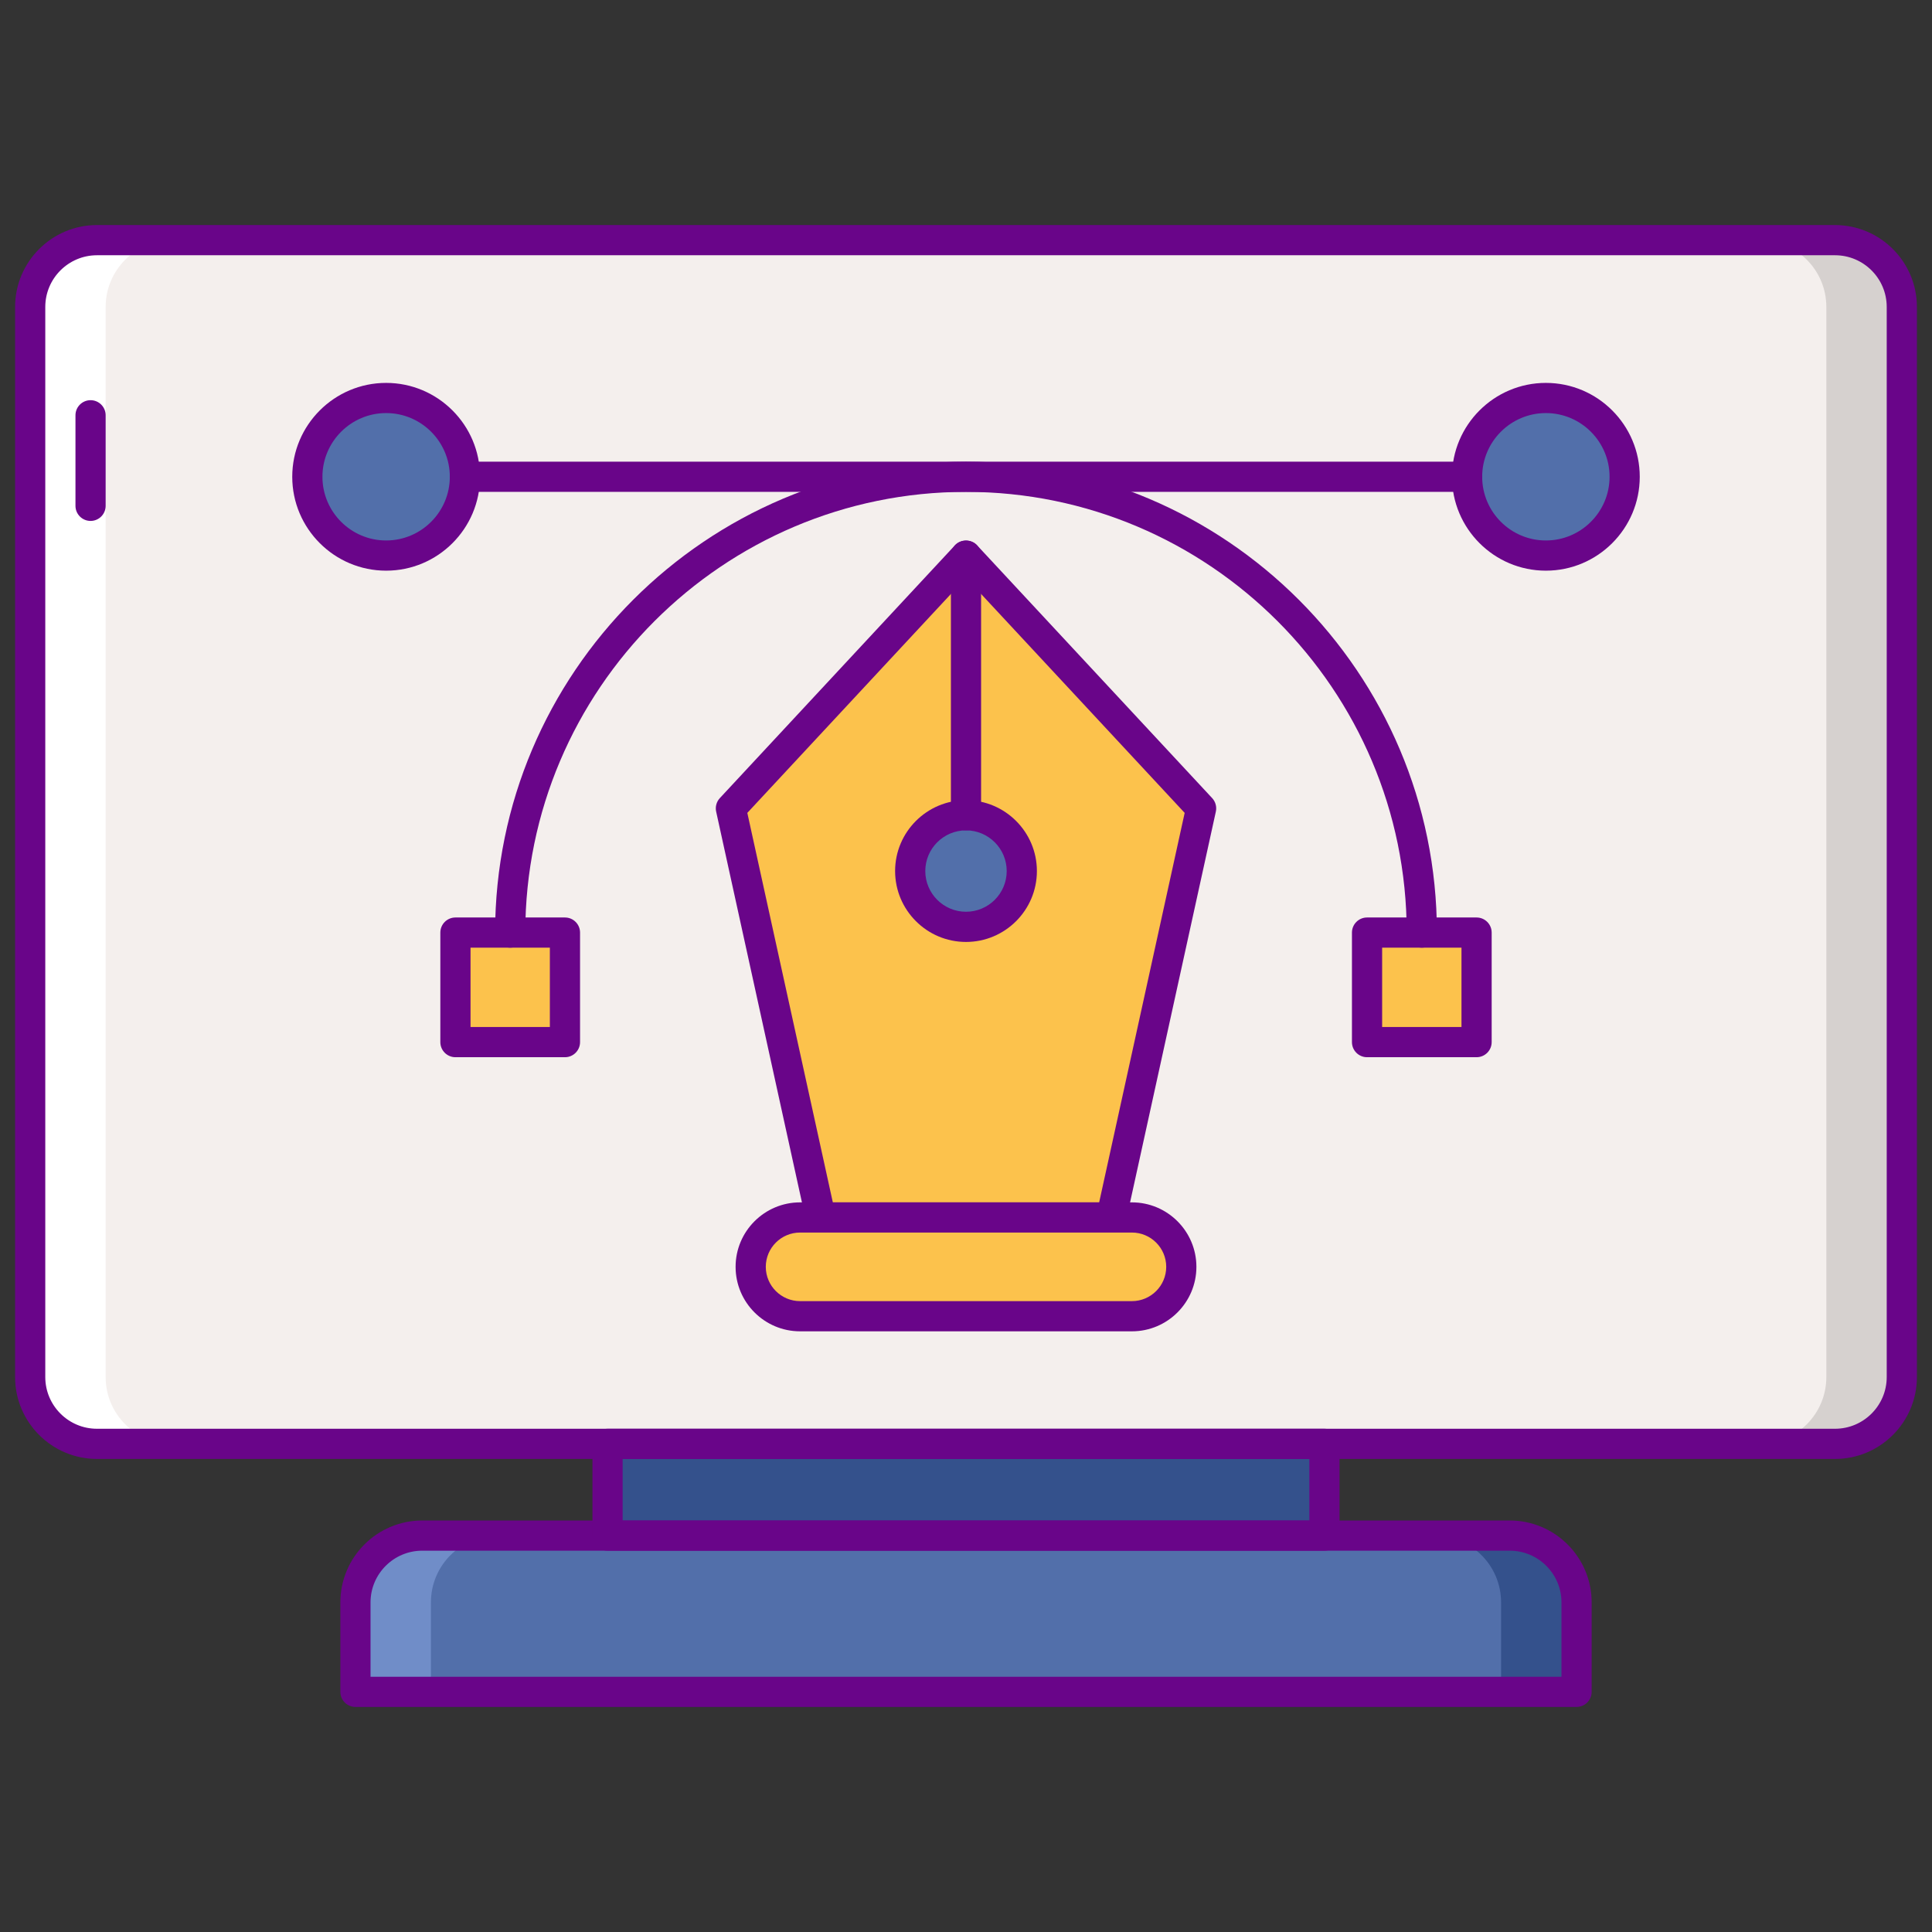 <svg id="Layer_1" enable-background="new 0 0 256 256" height="512" viewBox="0 0 256 256" width="512" xmlns="http://www.w3.org/2000/svg"><rect x="0" y="0" width="256" height="256" fill="#333333" stroke="none"/><g><g><path d="m243.15 191.318h-230.3c-4.888 0-8.85-3.962-8.85-8.85v-141.796c0-4.888 3.962-8.85 8.85-8.85h230.3c4.888 0 8.85 3.962 8.85 8.85v141.796c0 4.888-3.962 8.85-8.85 8.85z" fill="#f4efed"/></g><g><path d="m243.15 31.822h-10c4.888 0 8.85 3.962 8.85 8.85v141.796c0 4.888-3.962 8.85-8.85 8.85h10c4.888 0 8.85-3.962 8.85-8.85v-141.796c0-4.888-3.962-8.85-8.85-8.85z" fill="#d6d1cf"/></g><g><path d="m12.85 191.318h10c-4.888 0-8.85-3.962-8.85-8.85v-141.796c0-4.888 3.962-8.85 8.85-8.85h-10c-4.888 0-8.85 3.962-8.85 8.85v141.796c0 4.888 3.962 8.85 8.85 8.85z" fill="#fff"/></g><g><path d="m208.901 224.178h-161.802v-11.854c0-4.888 3.962-8.85 8.85-8.85h144.102c4.888 0 8.85 3.962 8.85 8.85z" fill="#526faa"/></g><g><path d="m200.051 203.474h-10c4.888 0 8.85 3.962 8.85 8.85v11.855h10v-11.855c0-4.888-3.962-8.85-8.85-8.85z" fill="#34518c"/></g><g><path d="m55.949 203.474h10c-4.888 0-8.85 3.962-8.85 8.85v11.855h-10v-11.855c0-4.888 3.962-8.85 8.85-8.85z" fill="#708dc8"/></g><g><path d="m80.503 191.318h94.993v12.156h-94.993z" fill="#34518c"/></g><g><path d="m12 69.026c-1.104 0-2-.896-2-2v-12c0-1.104.896-2 2-2s2 .896 2 2v12c0 1.104-.896 2-2 2z" fill="#690589"/></g><g><path d="m208.901 226.178h-161.802c-1.104 0-2-.896-2-2v-11.854c0-5.983 4.867-10.85 10.851-10.85h144.102c5.983 0 10.851 4.867 10.851 10.85v11.854c-.002 1.105-.897 2-2.002 2zm-159.802-4h157.803v-9.854c0-3.777-3.073-6.85-6.851-6.85h-144.102c-3.777 0-6.851 3.073-6.851 6.85v9.854z" fill="#690589"/></g><g><path d="m175.497 205.474h-94.994c-1.104 0-2-.896-2-2v-12.155c0-1.104.896-2 2-2h94.994c1.104 0 2 .896 2 2v12.155c0 1.104-.895 2-2 2zm-92.994-4h90.994v-8.155h-90.994z" fill="#690589"/></g><g><path d="m243.15 193.318h-230.3c-5.982 0-10.85-4.867-10.85-10.85v-141.796c0-5.983 4.867-10.85 10.85-10.85h230.3c5.982 0 10.85 4.867 10.85 10.85v141.796c0 5.983-4.867 10.85-10.85 10.85zm-230.3-159.496c-3.777 0-6.85 3.073-6.85 6.85v141.796c0 3.777 3.072 6.85 6.85 6.85h230.3c3.777 0 6.85-3.073 6.85-6.85v-141.796c0-3.777-3.072-6.85-6.85-6.85z" fill="#690589"/></g><g><path d="m60.347 123.572h14.513v14.513h-14.513z" fill="#fcc24c"/></g><g><path d="m181.14 123.572h14.513v14.513h-14.513z" fill="#fcc24c"/></g><g><path d="m128 73.617-31.154 33.499 11.9 54.203h38.508l11.899-54.203z" fill="#fcc24c"/></g><g><path d="m147.254 163.319h-38.508c-.939 0-1.752-.654-1.953-1.571l-11.899-54.203c-.141-.641.042-1.31.488-1.791l31.153-33.5c.758-.814 2.172-.814 2.93 0l31.153 33.5c.446.48.629 1.15.488 1.791l-11.899 54.203c-.201.918-1.014 1.571-1.953 1.571zm-36.9-4h35.291l11.33-51.608-28.975-31.157-28.976 31.157z" fill="#690589"/></g><g><circle cx="51.164" cy="63.176" fill="#526faa" r="10.441"/></g><g><circle cx="204.836" cy="63.176" fill="#526faa" r="10.441"/></g><g><path d="m51.164 75.617c-6.859 0-12.44-5.581-12.44-12.44s5.581-12.441 12.44-12.441 12.44 5.581 12.44 12.441-5.581 12.44-12.44 12.44zm0-20.882c-4.654 0-8.44 3.787-8.44 8.441s3.786 8.44 8.44 8.44 8.44-3.786 8.44-8.44-3.786-8.441-8.44-8.441z" fill="#690589"/></g><g><path d="m204.836 75.617c-6.859 0-12.44-5.581-12.44-12.44s5.581-12.441 12.44-12.441 12.44 5.581 12.44 12.441-5.581 12.44-12.44 12.44zm0-20.882c-4.654 0-8.44 3.787-8.44 8.441s3.786 8.44 8.44 8.44 8.44-3.786 8.44-8.44-3.786-8.441-8.44-8.441z" fill="#690589"/></g><g><ellipse cx="128" cy="115.421" fill="#526faa" rx="7.393" ry="7.393" transform="matrix(.16 -.987 .987 .16 -6.434 223.279)"/></g><g><path d="m128 124.813c-5.18 0-9.394-4.214-9.394-9.393s4.214-9.393 9.394-9.393 9.394 4.214 9.394 9.393-4.214 9.393-9.394 9.393zm0-14.786c-2.974 0-5.394 2.419-5.394 5.393s2.42 5.393 5.394 5.393 5.394-2.419 5.394-5.393-2.42-5.393-5.394-5.393z" fill="#690589"/></g><g><path d="m188.396 125.572c-1.104 0-2-.896-2-2 0-32.2-26.196-58.396-58.396-58.396s-58.396 26.196-58.396 58.396c0 1.104-.896 2-2 2s-2-.896-2-2c0-34.405 27.991-62.396 62.396-62.396s62.396 27.991 62.396 62.396c0 1.105-.895 2-2 2z" fill="#690589"/></g><g><path d="m194.396 65.176h-132.792c-1.104 0-2-.896-2-2s.896-2 2-2h132.791c1.104 0 2 .896 2 2s-.895 2-1.999 2z" fill="#690589"/></g><g><path d="m74.86 140.086h-14.513c-1.104 0-2-.896-2-2v-14.514c0-1.104.896-2 2-2h14.513c1.104 0 2 .896 2 2v14.514c0 1.104-.895 2-2 2zm-12.513-4h10.513v-10.514h-10.513z" fill="#690589"/></g><g><path d="m195.653 140.086h-14.513c-1.104 0-2-.896-2-2v-14.514c0-1.104.896-2 2-2h14.514c1.104 0 2 .896 2 2v14.514c-.001 1.104-.896 2-2.001 2zm-12.513-4h10.514v-10.514h-10.514z" fill="#690589"/></g><g><path d="m128 110.027c-1.104 0-2-.896-2-2v-34.41c0-1.104.896-2 2-2s2 .896 2 2v34.411c0 1.104-.896 1.999-2 1.999z" fill="#690589"/></g><g><path d="m149.986 174.407h-43.971c-3.614 0-6.544-2.93-6.544-6.544 0-3.614 2.93-6.544 6.544-6.544h43.971c3.614 0 6.544 2.93 6.544 6.544-.001 3.614-2.93 6.544-6.544 6.544z" fill="#fcc24c"/></g><g><path d="m149.985 176.407h-43.971c-4.711 0-8.544-3.833-8.544-8.544s3.833-8.543 8.544-8.543h43.971c4.711 0 8.544 3.833 8.544 8.543s-3.833 8.544-8.544 8.544zm-43.97-13.088c-2.506 0-4.544 2.038-4.544 4.543s2.038 4.544 4.544 4.544h43.971c2.506 0 4.544-2.039 4.544-4.544s-2.038-4.543-4.544-4.543z" fill="#690589"/></g></g></svg>